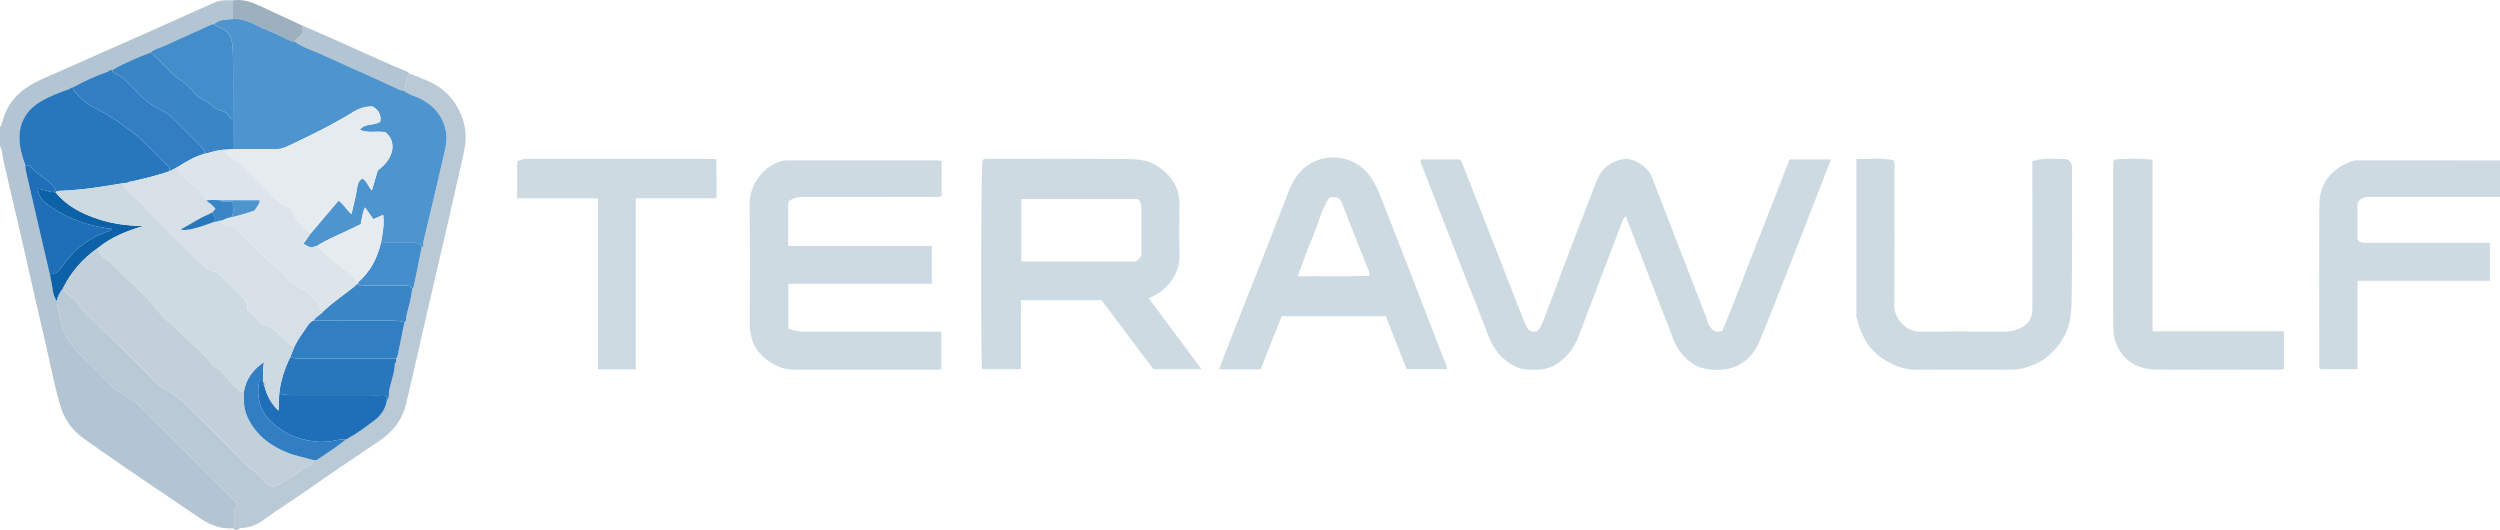<?xml version="1.0" encoding="iso-8859-1"?>
<!-- Generator: Adobe Illustrator 27.0.0, SVG Export Plug-In . SVG Version: 6.00 Build 0)  -->
<svg version="1.1" id="Layer_1" xmlns="http://www.w3.org/2000/svg" xmlns:xlink="http://www.w3.org/1999/xlink" x="0px" y="0px"
	 viewBox="0 0 1577 334.331" style="enable-background:new 0 0 1577 334.331;" xml:space="preserve">
<g>
	<path style="fill:#B3C5D2;" d="M0,80.202c1.736-2.244,1.798-5.114,2.793-7.647c4.645-11.823,13.856-18.501,25.011-23.259
		c8.329-3.553,16.572-7.308,24.855-10.97c14.612-6.459,29.231-12.902,43.836-19.378c6.78-3.006,13.53-6.079,20.297-9.114
		c6.164-2.764,12.323-5.54,18.504-8.265c3.752-1.654,7.739-1.505,11.713-1.347c-0.014,3.934-0.029,7.867-0.043,11.801
		c-4.155,0.426-8.51,0.103-11.958,3.185c-0.493,0.064-1.038,0.014-1.472,0.21c-10.092,4.541-20.178,9.094-30.249,13.681
		c-2.818,1.283-6.002,1.822-8.356,4.06c-8.24,3.082-16.343,6.465-23.98,10.874c-0.657,0.133-1.314,0.266-1.97,0.399
		c-0.604-0.094-0.838,0.275-0.97,0.773c-7.668,2.587-14.923,6.089-22.039,9.904c-0.325,0.067-0.651,0.135-0.976,0.202
		c-0.594-0.018-0.962,0.284-1.166,0.82c-6.406,2.144-12.712,4.623-18.488,8.092c-8.529,5.122-13.204,12.974-13.104,22.9
		c0.058,5.796,1.693,11.563,3.728,17.091c0.064,0.996-0.004,2.022,0.212,2.985c1.584,7.063,3.215,14.116,4.849,21.168
		c3.5,15.107,7.011,30.212,10.517,45.318c0.146,0.801,0.227,1.622,0.45,2.401c1.308,4.58,0.775,9.675,3.846,13.76
		c0.558,4.726,1.64,9.326,2.902,13.92c1.875,6.827,4.91,12.833,10.077,17.822c7.547,7.287,14.94,14.738,22.254,22.259
		c2.592,2.666,5.431,4.799,8.796,6.33c3.489,1.588,6.497,3.843,9.22,6.576c19.16,19.231,38.377,38.405,57.556,57.617
		c1.156,1.158,2.577,2.112,3.221,3.661c-0.382,2.098-1.885,3.51-2.876,5.18c0,3.378,0,6.709,0,10.039
		c-7.981,0.597-14.841-2.275-21.292-6.67c-16.071-10.949-32.231-21.768-48.296-32.727c-8.172-5.575-16.209-11.349-24.319-17.017
		c-7.717-5.393-12.703-12.496-15.299-21.698c-3.52-12.477-6.069-25.149-8.871-37.778c-1.879-8.471-3.97-16.895-5.904-25.354
		c-3.028-13.248-5.963-26.518-9.012-39.762c-3.894-16.913-7.884-33.804-11.776-50.717C1.505,98.413,1.674,95.09,0,92.202
		C0,88.202,0,84.202,0,80.202z"/>
	<path style="fill:#CDDAE1;" d="M1577,124.202c-27.162,0.006-54.324,0.044-81.486-0.022c-3.363-0.008-6.248,0.559-8.374,3.642
		c0,7.686,0,15.501,0,23.475c1.655,2.267,4.233,1.884,6.681,1.884c23.663,0.005,47.325,0.003,70.988,0.003c1.818,0,3.637,0,5.824,0
		c0,7.95,0,15.671,0,23.945c-27.698,0-55.416,0-83.505,0c0,18.807,0,37.073,0,55.701c-8.084,0-15.802,0-23.555,0
		c-0.986-1.151-0.551-2.543-0.552-3.816c-0.026-33.494-0.167-66.99,0.048-100.482c0.091-14.236,9.66-23.638,21.961-27.23
		c1.081-0.316,2.32-0.107,3.486-0.107c29.495,0,58.99,0.005,88.485,0.009C1577,108.868,1577,116.535,1577,124.202z"/>
	<path style="fill:#CDDAE1;" d="M896.425,100.543c7.893,0,15.972,0,24.187,0c1.473,0.854,1.782,2.543,2.379,4.069
		c7.072,18.054,14.167,36.1,21.228,54.158c5.623,14.381,11.203,28.78,16.821,43.164c0.479,1.226,1.147,2.378,1.637,3.602
		c1.244,3.11,3.422,4.331,7.01,3.367c3.085-3.307,4.282-7.896,5.923-12.12c6.662-17.143,12.836-34.477,19.536-51.605
		c4.13-10.558,8.091-21.181,12.285-31.71c2.903-7.287,8.589-11.629,16.252-13.066c6.336-1.189,15.688,4.52,18.259,11.076
		c5.757,14.681,11.36,29.422,17.047,44.13c5.51,14.251,11.06,28.486,16.562,42.739c1.467,3.8,1.882,8.164,6.211,10.707
		c1.121,0.396,2.565,0.121,4.54-0.201c7.658-17.644,14.148-35.906,21.313-53.891c7.169-17.995,14.099-36.086,21.238-54.402
		c8.636,0,17.2,0,26.151,0c-2.696,6.927-5.3,13.625-7.908,20.321c-6.38,16.382-12.727,32.778-19.154,49.142
		c-5.828,14.836-11.68,29.663-17.653,44.44c-2.458,6.081-6.104,11.304-11.871,14.855c-4.037,2.486-8.31,3.748-13.052,3.938
		c-6.941,0.278-13.43-0.453-19.226-4.932c-5.413-4.184-8.929-9.46-11.217-15.803c-2.341-6.488-4.952-12.878-7.433-19.315
		c-4.844-12.569-9.671-25.145-14.523-37.711c-2.424-6.276-4.888-12.537-7.373-18.905c-1.77,0.733-1.994,2.479-2.549,3.924
		c-4.59,11.96-9.134,23.938-13.691,35.911c-4.441,11.668-8.916,23.324-13.306,35.011c-2.744,7.306-6.946,13.432-13.551,17.794
		c-3.966,2.619-8.263,3.996-13.015,3.983c-4.623-0.012-9.201,0.214-13.591-1.974c-8.284-4.13-13.61-10.618-16.882-19.18
		c-5.337-13.968-10.964-27.826-16.415-41.75c-5.57-14.226-11.076-28.478-16.61-42.718c-3.155-8.117-6.297-16.238-9.487-24.34
		C896.178,102.44,895.91,101.706,896.425,100.543z"/>
	<path style="fill:#CDDAE1;" d="M724.553,188.071c11.097,14.902,22.074,29.641,33.377,44.819c-10.309,0-20.144,0-30.379,0
		c-10.739-14.295-21.711-28.901-32.687-43.512c-16.841,0-33.474,0-50.837,0c-0.09,7.276-0.031,14.532-0.042,21.784
		c-0.01,7.137-0.002,14.274-0.002,21.723c-8.398,0-16.445,0-24.469,0c-0.938-6.392-0.695-128.319,0.235-131.825
		c1.048-1.18,2.459-0.83,3.752-0.83c29.166-0.015,58.333-0.165,87.497,0.112c6.147,0.058,12.544,0.441,18.136,3.886
		c9.005,5.548,14.802,13.075,14.86,24.099c0.056,10.666-0.318,21.346,0.101,31.996C744.587,172.881,735.805,184.013,724.553,188.071
		z M717.754,125.553c-24.709,0-49.11,0-73.523,0c0,13.292,0,26.222,0,39.395c24.185,0,48.124,0,72.241,0
		c1.365-0.948,2.747-2.11,3.52-3.849c0-9.684-0.045-19.35,0.032-29.014C720.042,129.649,719.661,127.479,717.754,125.553z"/>
	<path style="fill:#CDDAE1;" d="M497.308,179.03c0,9.989,0,19.083,0,28.297c3.34,1.196,6.451,1.897,9.804,1.889
		c26.993-0.059,53.986-0.033,80.979-0.033c1.797,0,3.595,0,5.651,0c0,8.031,0,15.63,0,23.348c-0.952,1.128-2.382,0.649-3.646,0.65
		c-29.992,0.026-59.984,0.013-89.976,0.022c-9.326,0.003-21.982-7.961-25.311-17.781c-1.203-3.548-1.851-6.923-1.843-10.6
		c0.051-25.66,0.139-51.32-0.028-76.979c-0.066-10.203,7.818-23.184,20.858-26.475c0.946-0.239,1.982-0.169,2.975-0.169
		c31.658-0.007,63.317-0.006,94.975,0.001c0.493,0,0.986,0.095,2.177,0.219c0.209,7.325,0.041,14.717,0.09,22.043
		c-1.922,1.266-3.804,0.728-5.561,0.731c-26.993,0.041-53.986,0.024-80.979,0.033c-3.81,0.001-7.529,0.331-10.275,3.296
		c0,9.197,0,18.143,0,27.63c30.249,0,60.299,0,90.581,0c0,8.14,0,15.739,0,23.879C557.706,179.03,527.654,179.03,497.308,179.03z"/>
	<path style="fill:#CDDAE1;" d="M808.479,199.461c-4.392,11.06-8.804,22.171-13.283,33.451c-8.771,0-17.322,0-26.232,0
		c3.932-10.124,7.691-19.907,11.53-29.659c5.778-14.675,11.647-29.315,17.414-43.995c5.224-13.298,10.253-26.673,15.589-39.926
		c2.635-6.544,6.619-12.193,12.825-15.972c10.547-6.424,24.692-4.96,33.482,2.903c6.372,5.7,9.262,13.02,12.198,20.511
		c6.833,17.434,13.638,34.879,20.416,52.334c5.884,15.155,11.743,30.321,17.542,45.509c0.986,2.583,2.437,5.018,2.795,8.208
		c-8.25,0-16.478,0-25.432,0c-4.236-10.72-8.676-21.959-13.183-33.365C852.186,199.461,830.436,199.461,808.479,199.461z
		 M838.58,124.701c-5,6.925-6.755,15.773-10.177,23.842c-3.481,8.208-6.408,16.65-9.847,25.698
		c15.682-0.148,30.484,0.207,45.091-0.232c0.376-1.362,0.225-1.966-0.032-2.609c-3.171-7.92-6.327-15.847-9.461-23.781
		c-2.532-6.41-5.003-12.845-7.555-19.248C845.365,125.283,843.366,123.35,838.58,124.701z"/>
	<path style="fill:#CDDAE1;" d="M1171.222,100.19c8.071,0.545,15.828-1.064,23.341,1.033c0.743,2.233,0.427,4.074,0.429,5.872
		c0.025,28.324,0.246,56.651-0.109,84.971c-0.12,9.62,7.828,17.44,17.024,17.238c17.486-0.384,34.986-0.135,52.481-0.09
		c3.361,0.009,6.549-0.68,9.577-2.004c5.397-2.36,8.067-6.512,8.06-12.479c-0.036-29.157-0.015-58.315-0.015-87.472
		c0-1.809,0-3.618,0-5.498c6.858-2.489,13.692-1.374,20.408-1.455c2.499-0.03,4.189,1.929,4.519,4.419
		c0.152,1.147,0.045,2.329,0.045,3.495c0.001,26.325,0.282,52.654-0.165,78.972c-0.14,8.249-0.307,16.721-4.506,24.517
		c-5.757,10.69-14.179,17.563-25.931,20.522c-3.089,0.778-6.165,0.991-9.316,0.986c-19.494-0.03-38.988-0.063-58.481,0.008
		c-7.751,0.028-14.545-2.842-20.824-6.891c-9.426-6.077-13.98-15.487-16.625-25.999c-0.238-0.946-0.124-1.988-0.124-2.986
		c-0.006-31.49-0.007-62.98-0.001-94.47C1171.008,102.229,1171.108,101.578,1171.222,100.19z"/>
	<path style="fill:#B9C9D5;" d="M146.99,333.251c0-3.331,0-6.661,0-10.039c0.992-1.67,2.495-3.083,2.876-5.18
		c-0.645-1.548-2.066-2.503-3.221-3.661c-19.179-19.212-38.396-38.386-57.556-57.617c-2.723-2.733-5.731-4.988-9.22-6.576
		c-3.365-1.531-6.204-3.664-8.796-6.33c-7.314-7.521-14.706-14.972-22.254-22.259c-5.168-4.989-8.202-10.995-10.077-17.822
		c-1.261-4.593-2.344-9.194-2.902-13.92c0.439-3.103,1.983-5.672,3.903-8.058c0.35,1.18,1.339,1.871,2.083,2.756
		c2.322,2.758,5.969,4.234,7.571,7.646c0.881,1.877,2.286,3.248,3.721,4.612c7.095,6.746,13.728,13.941,21.155,20.382
		c7.24,6.279,13.534,13.638,20.553,20.191c2.857,2.667,4.946,6.217,8.621,7.976c6.974,3.337,12.471,8.664,17.933,13.868
		c10.088,9.611,19.777,19.641,29.633,29.496c2.202,2.201,4.173,4.73,6.676,6.506c2.743,1.947,5.003,4.321,7.419,6.576
		c1.935,1.806,3.526,3.99,5.763,5.36c2.995,0.328,5.082-1.509,7.369-2.746c4.778-2.585,8.909-6.164,13.644-8.872
		c2.209-1.264,5.291-2.085,6.106-5.212c0.812-0.151,1.791-0.061,2.409-0.491c5.948-4.129,12.186-7.854,17.713-12.576
		c0.31-0.032,0.6-0.125,0.871-0.28c0.629,0.112,0.87-0.265,0.994-0.789c5.728-2.99,10.813-6.981,15.96-10.795
		c4.251-3.15,7.339-7.503,8.131-13.045c1.763-1.479,1.002-3.702,1.329-5.489c1.074-5.866,3.539-11.441,3.672-17.49
		c0.509-0.216,0.819-0.559,0.734-1.154c0.033-0.669,0.066-1.337,0.099-2.006c0.305-0.575,0.764-1.118,0.891-1.73
		c1.474-7.076,2.897-14.162,4.334-21.246c1.601-0.946,0.906-2.7,1.231-4.016c1.388-5.629,3.146-11.195,3.637-17.019
		c0.645-0.322,0.859-0.854,1.001-1.56c1.642-8.147,3.33-16.285,5.006-24.425c1.583-0.83,0.755-2.36,1.041-3.569
		c4.153-17.52,8.429-35.012,12.401-52.572c1.28-5.657,3.017-11.127,1.8-17.381c-1.815-9.323-7.004-15.308-14.845-19.795
		c-3.706-2.121-8.088-2.79-11.457-5.56c1.325-3.626,1.254-7.633,3.044-11.132c7.675,3.337,16.024,5.605,22.351,11.284
		c6.591,5.916,10.898,13.359,12.771,22.315c1.84,8.796-0.665,16.9-2.52,25.179c-3.182,14.205-6.387,28.405-9.631,42.596
		c-1.604,7.017-3.347,14.001-4.968,21.014c-3.352,14.502-6.661,29.014-9.994,43.521c-3.334,14.509-6.53,29.052-10.065,43.512
		c-2.386,9.76-8.506,16.946-16.731,22.516c-15.69,10.625-31.431,21.18-46.949,32.051c-8.367,5.862-17.044,11.258-25.295,17.303
		c-4.221,3.092-9.166,5.412-14.574,5.576C150.604,333.128,148.813,335.756,146.99,333.251z"/>
	<path style="fill:#CDDAE1;" d="M377.166,125.096c-17.484,0-34.081,0-50.927,0c0-7.966,0-15.559,0-23.328
		c2.002-0.994,4.129-1.576,6.507-1.573c38.982,0.039,77.964,0.031,116.945,0.039c0.496,0,0.992,0.082,2.147,0.183
		c0.055,4.006,0.131,8.089,0.16,12.173c0.028,3.977,0.006,7.953,0.006,12.47c-17.008,0-33.727,0-50.972,0
		c0,36.249,0,71.958,0,107.902c-8.129,0-15.726,0-23.866,0C377.166,197.238,377.166,161.532,377.166,125.096z"/>
	<path style="fill:#CDDAE1;" d="M1440.742,209.025c0,8.499,0,16.095,0,23.701c-1.803,0.779-3.48,0.45-5.101,0.451
		c-25.155,0.023-50.31,0.122-75.463-0.022c-16.211-0.093-27.058-10.884-27.123-27.084c-0.133-33.317-0.046-66.634-0.025-99.952
		c0.001-1.629-0.345-3.324,0.758-5.502c7.73-0.679,15.677-0.638,24.051,0.035c0,36.325,0,72.077,0,108.373
		C1385.633,209.025,1413.011,209.025,1440.742,209.025z"/>
	<path style="fill:#B3C5D2;" d="M257.99,46.207c-1.79,3.499-1.719,7.506-3.044,11.132c-1.151-0.115-2.224-0.348-3.32-0.858
		c-8.494-3.957-16.975-7.951-25.574-11.669c-8.293-3.586-16.388-7.598-24.704-11.145c-5.224-2.228-10.74-4.043-15.44-7.435
		c1.665-1.877,3.329-3.753,5.072-5.718c0-1.406,0-2.837,0-4.268c7.553,3.282,15.149,6.471,22.651,9.867
		c14.53,6.578,29.022,13.238,43.756,19.354C257.646,45.574,257.792,45.954,257.99,46.207z"/>
	<path style="fill:#9CB0BE;" d="M190.98,16.245c0,1.431,0,2.862,0,4.268c-1.743,1.965-3.407,3.841-5.072,5.718
		c-1.172,0.035-2.223-0.218-3.322-0.749c-4.877-2.359-9.724-4.828-14.76-6.802c-6.796-2.664-12.981-7.364-20.86-6.656
		c0.014-3.934,0.029-7.867,0.043-11.801c5.969-0.885,11.393,0.991,16.674,3.403C172.802,7.789,181.884,12.034,190.98,16.245z"/>
	<path style="fill:#4E95D0;" d="M146.967,12.024c7.879-0.708,14.064,3.992,20.86,6.656c5.036,1.974,9.882,4.443,14.76,6.802
		c1.098,0.531,2.15,0.784,3.322,0.749c4.699,3.393,10.216,5.207,15.44,7.435c8.317,3.547,16.412,7.559,24.704,11.145
		c8.599,3.719,17.08,7.713,25.574,11.669c1.096,0.51,2.169,0.743,3.32,0.858c3.369,2.77,7.751,3.439,11.457,5.56
		c7.84,4.487,13.03,10.472,14.845,19.795c1.217,6.254-0.52,11.724-1.8,17.381c-3.973,17.56-8.248,35.052-12.401,52.572
		c-0.286,1.208,0.542,2.739-1.041,3.569c-0.615-3.051-2.971-3.02-5.322-3.015c-6.803,0.013-13.606,0.018-20.409,0.026
		c1.083-5.761,2.221-11.518,1.452-17.667c-2.197,0.954-4.136,1.796-6.251,2.714c-1.679-2.389-3.268-4.65-5.213-7.417
		c-1.765,3.521-1.92,6.97-2.716,10.565c-3.291,1.574-6.69,3.202-10.091,4.825c-5.921,2.826-12.036,5.271-17.543,8.911
		c-1.253,0.335-2.505,0.67-3.761,1.006c-1.619-0.803-3.384-1.249-4.725-2.49c1.555-2.179,3.08-4.316,4.605-6.453
		c5.843-6.887,11.687-13.774,17.522-20.651c3.305,2.21,5.019,5.824,8.134,8.494c1.273-5.413,2.642-10.471,3.445-15.673
		c0.408-2.644,0.757-5.487,3.603-6.796c2.851,1.899,3.537,5.094,5.84,7.569c1.339-4.572,2.567-8.764,3.716-12.687
		c10.343-7.458,12.247-18.193,4.715-24.083c-5.296-0.892-10.674,0.802-16.021-1.503c3.452-4.551,9.138-2.323,12.908-5.229
		c0.72-4.312-1.184-7.27-4.832-9.447c-4.449-0.249-8.469,1.129-12.189,3.416c-11.715,7.202-23.971,13.394-36.399,19.223
		c-3.977,1.866-7.918,4.263-12.559,4.272c-8.98,0.018-17.96-0.034-26.94-0.056c0.007-6.288,0.014-12.577,0.021-18.865
		c0.001-14.144,0.228-28.293-0.098-42.429c-0.151-6.57-1.003-13.303-9.037-15.652c-1.048-0.306-1.906-1.261-2.852-1.915
		C138.457,12.127,142.812,12.45,146.967,12.024z"/>
	<path style="fill:#2876BC;" d="M44.997,55.311c0.325-0.067,0.651-0.135,0.976-0.202c0.148,0.635,0.091,1.461,0.476,1.874
		c4.067,4.356,8.145,8.624,13.675,11.323c8.298,4.05,15.956,9.238,23.23,14.878c8.013,6.213,14.827,13.773,22.04,20.877
		c1.155,1.138,1.847,2.313,1.586,3.948c-8.213,2.76-16.593,4.892-25.064,6.684c-0.575-0.31-0.721,0.12-0.886,0.515
		c-1.005,0.099-2.011,0.197-3.016,0.296c-12.503,2.114-25.01,4.192-37.708,4.753c-1.817,0.08-3.669-0.1-5.307,0.951
		c-0.329-0.001-0.659-0.012-0.988-0.032c0.326-0.727,0.653-1.454,1.016-2.263c-0.613-0.68-1.129-1.308-1.701-1.88
		c-4.394-4.391-10.241-7.078-14.128-12.074c-0.822-1.056-2.1-0.72-3.232-0.745c-2.035-5.528-3.67-11.295-3.728-17.091
		c-0.1-9.926,4.575-17.778,13.104-22.9c5.776-3.469,12.082-5.948,18.488-8.092C44.426,56.153,44.823,55.891,44.997,55.311z"/>
	<path style="fill:#317EC2;" d="M106.981,108.01c0.261-1.635-0.431-2.81-1.586-3.948c-7.213-7.104-14.027-14.664-22.04-20.877
		c-7.273-5.64-14.931-10.828-23.23-14.878c-5.531-2.699-9.608-6.967-13.675-11.323c-0.385-0.413-0.328-1.239-0.476-1.874
		c7.116-3.814,14.371-7.317,22.039-9.904c0.488-0.051,0.829-0.287,0.97-0.773c0.657-0.133,1.314-0.266,1.97-0.399
		c0.08,0.816,0.01,1.741,0.977,2.103c6.543,2.449,10.541,8.001,15.097,12.741c4.569,4.753,9.832,8.306,15.637,11.193
		c1.789,0.89,3.515,1.753,4.958,3.215c6.438,6.524,12.926,12.999,19.44,19.446c1.238,1.226,2.277,2.428,1.925,4.312
		c-6.188,1.708-11.648,4.897-16.975,8.354C110.334,106.269,108.657,107.139,106.981,108.01z"/>
	<path style="fill:#3985C6;" d="M128.986,97.044c0.352-1.883-0.686-3.086-1.925-4.312c-6.515-6.447-13.002-12.922-19.44-19.446
		c-1.442-1.462-3.169-2.325-4.958-3.215c-5.805-2.888-11.068-6.44-15.637-11.193c-4.556-4.74-8.554-10.292-15.097-12.741
		c-0.967-0.362-0.896-1.287-0.977-2.103c7.638-4.409,15.741-7.792,23.98-10.874c3.369,2.219,5.791,5.446,8.675,8.179
		c3.483,3.302,6.545,7.096,10.762,9.534c3.393,1.961,5.905,4.863,8.252,7.817c1.076,1.354,2.107,2.446,3.614,3.151
		c3.001,1.406,5.76,3.144,8.302,5.311c1.877,1.6,4.185,2.527,6.626,3.165c2.645,0.691,2.946,4.363,5.833,4.888
		c-0.007,6.288-0.014,12.577-0.021,18.865c-1.321,0.114-2.642,0.228-3.963,0.342C138.147,94.273,133.627,95.983,128.986,97.044z"/>
	<path style="fill:#438DCB;" d="M146.997,75.205c-2.887-0.524-3.188-4.196-5.833-4.888c-2.441-0.638-4.749-1.565-6.626-3.165
		c-2.542-2.167-5.3-3.905-8.302-5.311c-1.506-0.706-2.537-1.797-3.614-3.151c-2.348-2.954-4.859-5.855-8.252-7.817
		c-4.217-2.438-7.279-6.232-10.762-9.534c-2.884-2.734-5.306-5.961-8.675-8.179c2.354-2.238,5.539-2.777,8.356-4.06
		c10.071-4.586,20.157-9.14,30.249-13.681c0.434-0.195,0.979-0.145,1.472-0.21c0.946,0.654,1.804,1.608,2.852,1.915
		c8.034,2.35,8.885,9.082,9.037,15.652C147.224,46.912,146.997,61.061,146.997,75.205z"/>
	<path style="fill:#1E6FB7;" d="M15.966,104.214c1.132,0.024,2.411-0.312,3.232,0.745c3.887,4.997,9.734,7.683,14.128,12.074
		c0.572,0.572,1.088,1.199,1.701,1.88c-0.363,0.808-0.689,1.535-1.016,2.263c-3.494,0.139-6.521-2.077-10.006-1.981
		c-0.175-0.254-0.046-1.04-0.723-0.412c0.236,0.142,0.473,0.284,0.709,0.426c0.227,5.996,4.872,9.057,8.93,11.82
		c11.283,7.685,24.073,11.696,37.71,13.388c-0.896,1.096-1.966,1.419-3.064,1.796c-10.737,3.684-19.523,9.995-26.368,19.136
		c-2.363,3.155-4.124,7.387-9.114,7.539c-0.189,0.006-0.362,0.52-0.543,0.798c-3.506-15.106-7.017-30.211-10.517-45.318
		c-1.634-7.052-3.265-14.104-4.849-21.168C15.963,106.237,16.03,105.211,15.966,104.214z"/>
	<path style="fill:#0D61A7;" d="M24.006,119.194c3.485-0.096,6.512,2.12,10.006,1.981c0.329,0.021,0.658,0.031,0.988,0.032
		c7.019,8.729,16.532,13.561,26.878,16.975c9.188,3.032,18.693,4.243,28.449,4.419c-10.203,3.048-19.998,6.843-28.32,13.657
		c-9.623,6.589-17.03,15.112-22.263,25.53c-1.92,2.386-3.464,4.954-3.903,8.058c-3.071-4.085-2.538-9.181-3.846-13.76
		c-0.223-0.78-0.304-1.6-0.45-2.401c0.181-0.277,0.354-0.792,0.543-0.798c4.989-0.153,6.751-4.384,9.114-7.539
		c6.845-9.141,15.631-15.451,26.368-19.136c1.098-0.377,2.168-0.7,3.064-1.796c-13.637-1.692-26.427-5.702-37.71-13.388
		c-4.057-2.764-8.703-5.824-8.93-11.82L24.006,119.194z"/>
	<path style="fill:#317EC2;" d="M44.997,55.311c-0.174,0.579-0.57,0.841-1.166,0.82C44.034,55.595,44.403,55.293,44.997,55.311z"/>
	<path style="fill:#3985C6;" d="M68.982,44.432c-0.141,0.486-0.482,0.722-0.97,0.773C68.144,44.707,68.378,44.338,68.982,44.432z"/>
	<path style="fill:#C2D0DA;" d="M39.744,181.789c5.233-10.418,12.64-18.941,22.263-25.53c0.282,3.51,2.757,5.718,5.214,7.528
		c5.525,4.071,9.85,9.341,14.825,13.951c1.446,1.34,3.274,2.491,4.425,3.869c2.631,3.152,5.982,5.514,8.57,8.664
		c3.878,4.72,7.409,9.858,12.268,13.579c4.916,3.764,8.986,8.323,13.375,12.582c3.882,3.767,8.195,7.081,11.558,11.41
		c1.492,1.92,3.24,3.745,5.583,4.857c0.832,0.395,1.415,1.368,2.04,2.136c3.313,4.078,7.042,7.763,10.742,11.478
		c0.951,0.955,2.07,0.903,3.233,0.873c0.035,1.492,0.159,2.988,0.09,4.475c-0.304,6.571,2.041,12.276,5.696,17.541
		c5.262,7.579,12.562,12.491,20.949,16.026c5.622,2.369,11.633,3.33,17.418,5.098c-0.816,3.127-3.897,3.948-6.106,5.212
		c-4.734,2.708-8.865,6.288-13.644,8.872c-2.287,1.237-4.374,3.074-7.369,2.746c-2.237-1.37-3.828-3.555-5.763-5.36
		c-2.416-2.254-4.675-4.629-7.419-6.576c-2.504-1.777-4.475-4.305-6.676-6.506c-9.856-9.854-19.545-19.885-29.633-29.496
		c-5.463-5.204-10.959-10.531-17.933-13.868c-3.675-1.758-5.765-5.309-8.621-7.976c-7.019-6.553-13.313-13.911-20.553-20.191
		c-7.428-6.442-14.06-13.637-21.155-20.382c-1.435-1.365-2.84-2.735-3.721-4.612c-1.602-3.412-5.25-4.888-7.571-7.646
		C41.082,183.66,40.094,182.97,39.744,181.789z"/>
	<path style="fill:#1E6FB7;" d="M218.985,276.98c-0.27,0.155-0.561,0.249-0.871,0.28c-1.329,0.006-2.705-0.208-3.98,0.058
		c-5.098,1.064-9.98,1.861-15.433,1.177c-7.068-0.886-13.582-2.678-19.51-6.296c-12.258-7.483-18.471-17.26-15.635-31.821
		c0.786-0.054,1.605-0.11,2.424-0.166c0.116,0.293,0.137,0.592,0.065,0.898c-0.071,0.793-0.203,1.607,0.688,2.082
		c1.498,5.994,4.138,11.323,8.938,15.851c0.171-3.92,0.323-7.374,0.474-10.827c4.664,1.351,9.451,0.971,14.204,0.978
		c16.397,0.023,32.793-0.006,49.19,0.035c1.415,0.004,2.975-0.518,4.309,0.685c0.073,0.796,0.148,1.617,0.223,2.438
		c-0.792,5.542-3.88,9.896-8.131,13.045c-5.147,3.813-10.232,7.805-15.96,10.795C219.476,276.237,219.135,276.488,218.985,276.98z"
		/>
	<path style="fill:#2876BC;" d="M244.07,252.351c-0.075-0.821-0.15-1.642-0.223-2.438c-1.335-1.203-2.895-0.682-4.309-0.685
		c-16.397-0.041-32.793-0.012-49.19-0.035c-4.753-0.007-9.54,0.373-14.204-0.978c0.88-8.101,3.403-15.706,6.953-23
		c2.482,1.086,5.107,0.996,7.735,0.995c19.691-0.012,39.382-0.002,59.073,0.002c-0.033,0.669-0.066,1.337-0.099,2.006
		c-0.543,0.195-0.765,0.593-0.734,1.154c-0.133,6.049-2.598,11.624-3.672,17.49C245.073,248.649,245.834,250.872,244.07,252.351z"/>
	<path style="fill:#317EC2;" d="M249.905,226.212c-19.691-0.003-39.382-0.013-59.073-0.002c-2.628,0.002-5.253,0.091-7.735-0.995
		c0.939-2.34,1.879-4.68,2.818-7.02c2.099-4.172,4.848-7.933,7.485-11.761c1.182-1.716,2.255-3.61,4.462-4.287
		c13.327,0.018,26.653,0.025,39.98,0.061c5.781,0.016,11.592-0.421,17.289,1.028c-1.437,7.084-2.86,14.17-4.334,21.246
		C250.669,225.094,250.21,225.637,249.905,226.212z"/>
	<path style="fill:#3985C6;" d="M255.13,203.236c-5.697-1.449-11.508-1.013-17.289-1.028c-13.327-0.036-26.653-0.042-39.98-0.061
		c1.416-2.658,4.541-3.521,6.211-5.912c6.215-5.935,13.475-10.558,20.08-16.002c0.278-0.272,0.556-0.544,0.834-0.816
		c0.301-0.156,0.602-0.312,0.904-0.468c0.963,2.113,2.869,1.196,4.353,1.211c8.41,0.088,16.822,0.048,25.233,0.038
		c1.817-0.002,3.725-0.27,4.521,2.004c-0.491,5.824-2.249,11.39-3.637,17.019C256.037,200.536,256.732,202.29,255.13,203.236z"/>
	<path style="fill:#317EC2;" d="M165.98,240.211c-0.819,0.056-1.637,0.112-2.424,0.166c-2.836,14.561,3.377,24.339,15.635,31.821
		c5.928,3.619,12.442,5.411,19.51,6.296c5.453,0.684,10.335-0.113,15.433-1.177c1.275-0.266,2.65-0.052,3.98-0.058
		c-5.527,4.722-11.765,8.447-17.713,12.576c-0.618,0.429-1.597,0.34-2.409,0.491c-5.785-1.768-11.797-2.729-17.418-5.098
		c-8.387-3.535-15.687-8.447-20.949-16.026c-3.656-5.265-6-10.97-5.696-17.541c0.069-1.487-0.055-2.983-0.09-4.475
		c1.251-8.277,5.953-14.204,12.704-18.861C165.716,232.355,166.147,236.298,165.98,240.211z"/>
	<path style="fill:#438DCB;" d="M259.998,182.201c-0.796-2.274-2.704-2.006-4.521-2.004c-8.411,0.01-16.823,0.05-25.233-0.038
		c-1.484-0.015-3.39,0.901-4.353-1.211c0.005-0.304,0.02-0.608,0.044-0.911c7.644-6.615,12.03-15.113,14.339-24.811
		c6.803-0.008,13.606-0.013,20.409-0.026c2.352-0.005,4.707-0.036,5.322,3.015c-1.676,8.14-3.364,16.278-5.006,24.425
		C260.857,181.347,260.643,181.879,259.998,182.201z"/>
	<path style="fill:#317EC2;" d="M249.072,229.371c-0.031-0.56,0.191-0.959,0.734-1.154
		C249.891,228.812,249.581,229.155,249.072,229.371z"/>
	<path style="fill:#317EC2;" d="M218.985,276.98c0.15-0.492,0.491-0.743,0.994-0.789
		C219.855,276.715,219.614,277.092,218.985,276.98z"/>
	<path style="fill:#E6EBEF;" d="M143.013,94.412c1.321-0.114,2.642-0.228,3.963-0.342c8.98,0.023,17.96,0.075,26.94,0.056
		c4.641-0.009,8.582-2.406,12.559-4.272c12.428-5.83,24.683-12.021,36.399-19.223c3.72-2.287,7.74-3.665,12.189-3.416
		c3.648,2.178,5.552,5.135,4.832,9.447c-3.771,2.906-9.456,0.678-12.908,5.229c5.347,2.306,10.725,0.612,16.021,1.503
		c7.532,5.89,5.627,16.625-4.715,24.083c-1.149,3.923-2.377,8.115-3.716,12.687c-2.303-2.475-2.989-5.67-5.84-7.569
		c-2.846,1.308-3.195,4.152-3.603,6.796c-0.803,5.202-2.172,10.26-3.445,15.673c-3.115-2.67-4.829-6.284-8.134-8.494
		c-5.835,6.877-11.678,13.764-17.522,20.651c-3.48-2.331-5.966-5.714-8.989-8.529c-0.455-0.423-0.937-1.092-0.957-1.662
		c-0.132-3.726-2.791-5.542-5.567-6.916c-3.491-1.727-6.332-4.104-9.004-6.856c-4.858-5.004-9.835-9.893-14.778-14.814
		c-3.504-3.488-6.783-7.22-11.3-9.546C143.748,98.028,142.645,96.541,143.013,94.412z"/>
	<path style="fill:#DDE5EA;" d="M143.013,94.412c-0.368,2.129,0.735,3.617,2.423,4.486c4.517,2.326,7.796,6.059,11.3,9.546
		c4.943,4.921,9.92,9.81,14.778,14.814c2.672,2.752,5.513,5.129,9.004,6.856c2.776,1.373,5.435,3.19,5.567,6.916
		c0.02,0.571,0.503,1.239,0.957,1.662c3.024,2.815,5.509,6.198,8.989,8.529c-1.525,2.137-3.05,4.275-4.605,6.453
		c1.341,1.241,3.106,1.687,4.725,2.49c1.255-0.336,2.508-0.671,3.761-1.006c2.276,1.131,3.629,3.287,5.451,4.923
		c1.832,1.645,3.404,3.656,5.429,4.993c5.603,3.7,10.826,7.786,15.143,12.963c-0.024,0.303-0.038,0.607-0.044,0.911
		c-0.301,0.156-0.602,0.312-0.904,0.468c-0.567-0.024-0.806,0.288-0.834,0.816c-6.605,5.445-13.866,10.068-20.08,16.002
		c-1.036-0.06-1.826-0.224-2.111-1.55c-0.709-3.295-2.744-5.541-5.198-7.95c-2.455-2.41-4.92-4.083-8.019-5.244
		c-1.828-0.685-3.619-1.524-5.03-3.044c-10.364-11.175-22.239-20.797-32.746-31.823c-2.237-2.348-4.637-4.19-7.954-4.398
		c-2.032-0.127-3.041-1.064-3.024-3.098c1.913-0.961,3.819-1.944,6.006-2.134c4.953-1.067,9.767-2.604,14.535-4.192
		c1.038-2.087,3.114-3.529,3.244-6.484c-8.315,0-16.541,0-24.767,0c-2.967-0.165-5.934-0.309-8.895,0.089
		c-2.454-5.202-6.978-8.514-11.094-12.212c-2.82-2.534-6.679-4.269-7.011-8.797c5.327-3.457,10.787-6.646,16.975-8.354
		C133.627,95.983,138.147,94.273,143.013,94.412z"/>
	<path style="fill:#E6EBEF;" d="M225.935,178.037c-4.316-5.177-9.54-9.263-15.143-12.963c-2.025-1.337-3.598-3.348-5.429-4.993
		c-1.822-1.636-3.174-3.792-5.451-4.923c5.508-3.64,11.622-6.085,17.543-8.911c3.401-1.623,6.8-3.251,10.091-4.825
		c0.796-3.595,0.952-7.045,2.716-10.565c1.945,2.767,3.534,5.028,5.213,7.417c2.114-0.918,4.054-1.76,6.251-2.714
		c0.768,6.149-0.369,11.906-1.452,17.667C237.964,162.924,233.579,171.422,225.935,178.037z"/>
	<path style="fill:#CDDAE1;" d="M165.98,240.211c0.166-3.913-0.264-7.856,0.562-11.885c-6.751,4.656-11.453,10.583-12.704,18.861
		c-1.163,0.03-2.282,0.081-3.233-0.873c-3.7-3.715-7.429-7.4-10.742-11.478c-0.624-0.768-1.208-1.741-2.04-2.136
		c-2.343-1.112-4.091-2.937-5.583-4.857c-3.363-4.329-7.676-7.643-11.558-11.41c-4.389-4.259-8.459-8.818-13.375-12.582
		c-4.859-3.72-8.39-8.859-12.268-13.579c-2.588-3.15-5.939-5.512-8.57-8.664c-1.151-1.378-2.979-2.529-4.425-3.869
		c-4.974-4.61-9.3-9.88-14.825-13.951c-2.457-1.811-4.932-4.018-5.214-7.528c8.323-6.814,18.118-10.609,28.32-13.657
		c-9.757-0.177-19.262-1.388-28.449-4.419c-10.346-3.414-19.859-8.246-26.878-16.975c1.638-1.05,3.49-0.87,5.307-0.951
		c12.698-0.561,25.205-2.638,37.708-4.753c-0.363,1.914,0.822,3.047,2.018,4.262c2.555,2.596,5.63,4.685,8.063,7.29
		c3.214,3.442,6.372,6.969,9.664,10.341c7.979,8.173,16.015,16.299,24.247,24.216c4.051,3.895,7.679,8.496,13.629,9.93
		c1.765,0.425,3.09,1.825,4.384,3.147c3.954,4.04,7.894,8.102,12.008,11.977c2.674,2.518,4.519,5.257,4.051,8.624
		c1.433,2.749,4.334,3.375,5.58,5.427c1.609,2.648,3.694,4.03,6.612,4.654c1.077,0.23,2.026,1.072,3.024,1.652
		c3.937,2.286,6.747,5.834,9.94,8.945c1.335,1.301,2.567,2.639,4.679,2.226c-0.939,2.34-1.879,4.68-2.818,7.02
		c-3.55,7.294-6.072,14.899-6.953,23c-0.151,3.454-0.302,6.907-0.474,10.827c-4.8-4.528-7.44-9.857-8.938-15.851
		c0.234-0.847,0.179-1.599-0.688-2.082C166.118,240.803,166.096,240.504,165.98,240.211z"/>
	<path style="fill:#D7E0E6;" d="M185.916,218.195c-2.112,0.413-3.344-0.925-4.679-2.226c-3.194-3.112-6.003-6.659-9.94-8.945
		c-0.998-0.58-1.947-1.422-3.024-1.652c-2.918-0.624-5.004-2.005-6.612-4.654c-1.246-2.051-4.148-2.677-5.58-5.427
		c0.468-3.368-1.377-6.106-4.051-8.624c-4.114-3.874-8.054-7.936-12.008-11.977c-1.295-1.323-2.62-2.722-4.384-3.147
		c-5.95-1.434-9.579-6.034-13.629-9.93c-8.233-7.916-16.268-16.042-24.247-24.216c-3.292-3.372-6.449-6.899-9.664-10.341
		c-2.433-2.606-5.508-4.694-8.063-7.29c-1.196-1.215-2.381-2.348-2.018-4.262c1.005-0.099,2.011-0.197,3.016-0.296
		c0.295-0.172,0.591-0.343,0.886-0.515c8.471-1.792,16.852-3.923,25.064-6.684c1.677-0.87,3.353-1.741,5.03-2.611
		c0.332,4.527,4.191,6.263,7.011,8.797c4.115,3.698,8.64,7.01,11.094,12.212c1.934,1.774,4.377,3.02,5.784,5.406
		c-0.717,0.786-1.352,1.483-1.987,2.18c-0.316,0.073-0.617,0.186-0.903,0.337c-0.6-0.041-0.973,0.258-1.184,0.796
		c-6.291,2.425-11.691,6.455-17.874,9.565c2.855,1.212,9.557-0.369,21.057-4.733c1.747,0.237,3.209-1.239,4.985-0.83
		c-0.017,2.034,0.992,2.971,3.024,3.098c3.317,0.207,5.717,2.05,7.954,4.398c10.507,11.026,22.382,20.648,32.746,31.823
		c1.41,1.521,3.201,2.359,5.03,3.044c3.099,1.162,5.563,2.834,8.019,5.244c2.454,2.409,4.489,4.655,5.198,7.95
		c0.285,1.326,1.075,1.49,2.111,1.55c-1.671,2.391-4.795,3.254-6.211,5.912c-2.207,0.677-3.28,2.571-4.462,4.287
		C190.764,210.262,188.014,214.023,185.916,218.195z M111.436,146.765c0.346,0.482,0.72,0.43,1.084,0.038
		c0.037-0.04-0.028-0.26-0.101-0.305C112.009,146.246,111.655,146.284,111.436,146.765z"/>
	<path style="fill:#CDDAE1;" d="M81.916,114.693c-0.295,0.172-0.591,0.343-0.886,0.515
		C81.196,114.813,81.341,114.384,81.916,114.693z"/>
	<path style="fill:#0D61A7;" d="M23.993,119.208c-0.236-0.142-0.473-0.284-0.709-0.426c0.677-0.627,0.548,0.159,0.723,0.412
		L23.993,119.208z"/>
	<path style="fill:#317EC2;" d="M166.045,241.109c0.867,0.483,0.922,1.235,0.688,2.082
		C165.842,242.716,165.974,241.903,166.045,241.109z"/>
	<path style="fill:#438DCB;" d="M224.154,180.232c0.028-0.528,0.267-0.84,0.834-0.816
		C224.71,179.688,224.432,179.96,224.154,180.232z"/>
	<path style="fill:#3985C6;" d="M139.993,139.127c-1.776-0.408-3.238,1.067-4.985,0.83c1.985-2.42-0.625-3.996-1.095-5.965
		c0.635-0.697,1.27-1.394,1.987-2.18c-1.407-2.385-3.849-3.632-5.784-5.406c2.961-0.398,5.928-0.254,8.895-0.089
		c2.216,2.287,5.474-0.383,7.901,1.745c-0.176,2.918,0.934,6.049-0.913,8.931C143.811,137.183,141.906,138.166,139.993,139.127z"/>
	<path style="fill:#4E95D0;" d="M145.999,136.993c1.847-2.882,0.737-6.013,0.913-8.931c-2.427-2.128-5.685,0.542-7.901-1.745
		c8.226,0,16.452,0,24.767,0c-0.13,2.955-2.206,4.397-3.244,6.484C155.766,134.389,150.952,135.926,145.999,136.993z"/>
	<path style="fill:#2876BC;" d="M133.912,133.993c0.47,1.969,3.08,3.545,1.095,5.965c-11.5,4.363-18.202,5.944-21.057,4.733
		c6.184-3.11,11.584-7.14,17.874-9.565c0.599,0.038,0.997-0.222,1.184-0.796C133.296,134.178,133.597,134.066,133.912,133.993z"/>
	<path style="fill:#CDDAE1;" d="M111.436,146.767c0.219-0.483,0.572-0.521,0.983-0.27c0.074,0.045,0.139,0.265,0.101,0.305
		C112.156,147.194,111.782,147.246,111.436,146.767z"/>
	<path style="fill:#3985C6;" d="M133.009,134.329c-0.187,0.574-0.586,0.834-1.184,0.796
		C132.036,134.587,132.409,134.289,133.009,134.329z"/>
</g>
</svg>
